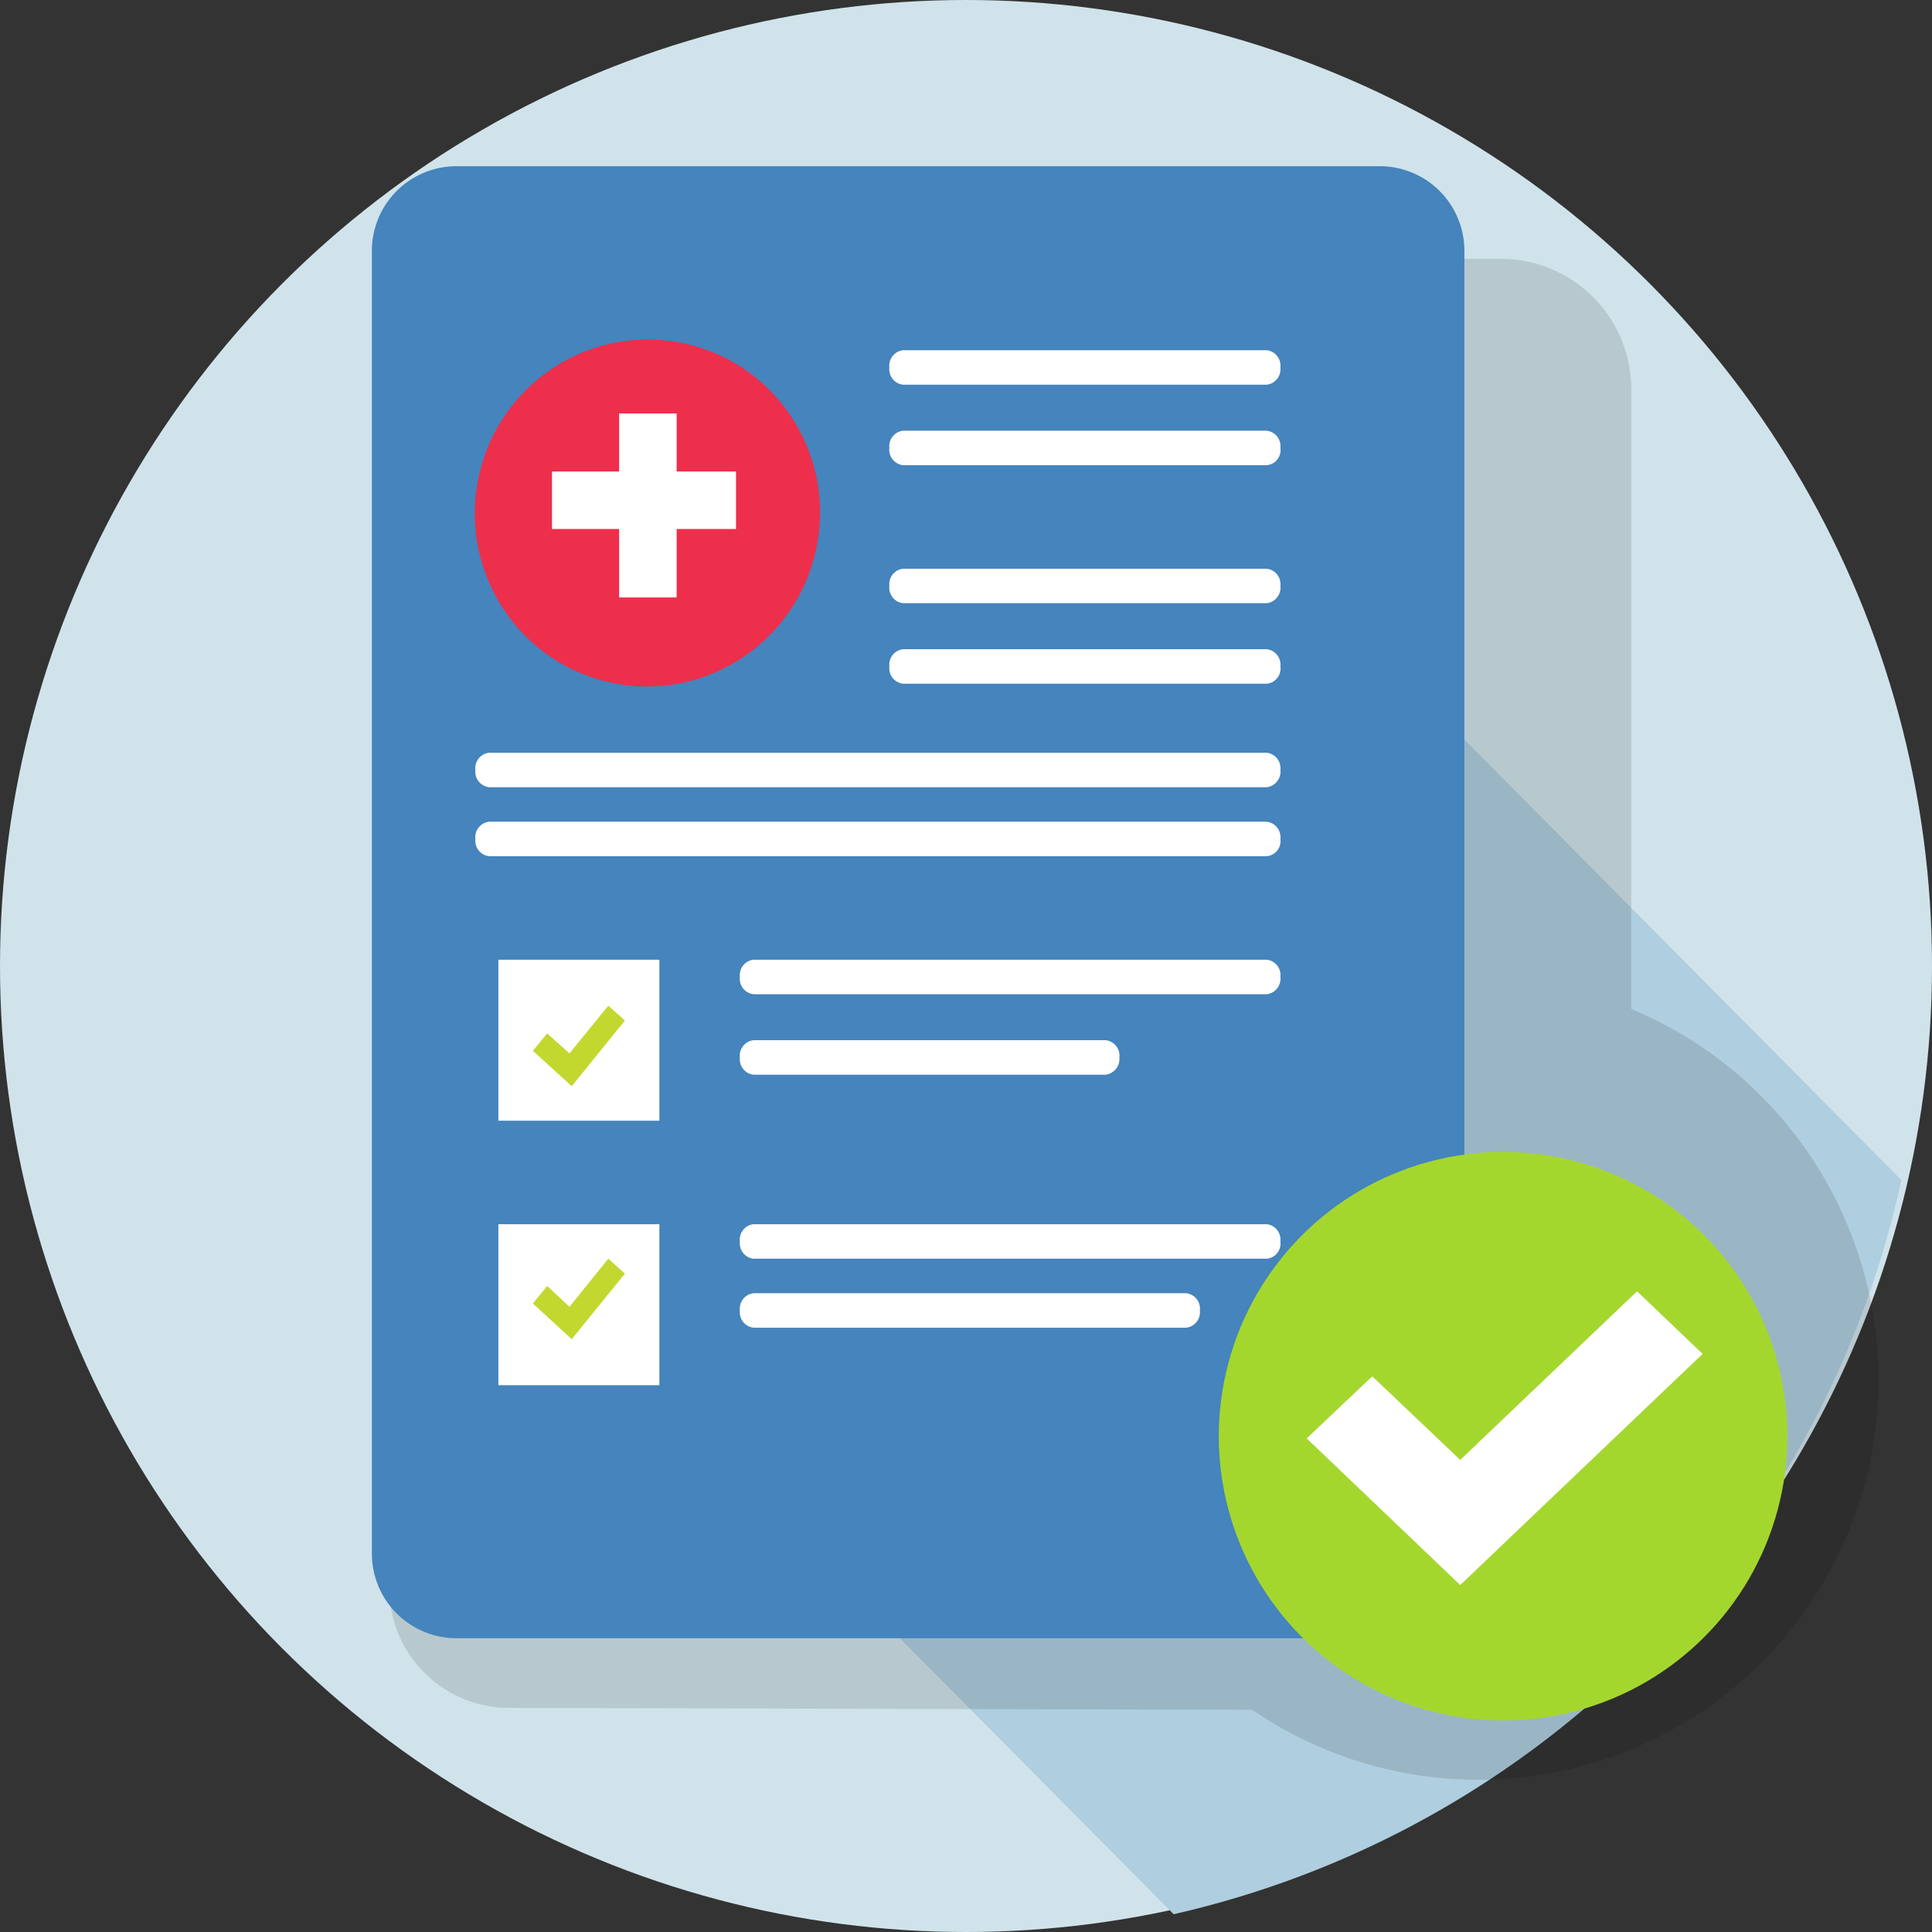 <svg id="Site_Registration" data-name="Site Registration" xmlns="http://www.w3.org/2000/svg" width="168" height="168" viewBox="0 0 168 168">
  <rect x="0" y="0" width="168" height="168" fill="#333333" stroke="none"/>
  <circle id="Oval" cx="84" cy="84" r="84" fill="#d0e3eb"/>
  <path id="Path" d="M114.246,51,79.169,88.786,73.531,83.1,54,117.9,101.72,166A83.76,83.76,0,0,0,165,102.161Z" transform="translate(0.338 0.453)" fill="#afcedf"/>
  <path id="Path-2" data-name="Path" d="M127.849,80.722V26.844A11.345,11.345,0,0,0,116.5,15.493H19.85V131.069A10.429,10.429,0,0,0,30.275,141.5l64.615.163a34.8,34.8,0,0,0,54.462-28.731A34.957,34.957,0,0,0,127.849,80.722Z" transform="translate(14 7.014)" opacity="0.12"/>
  <path id="Path-3" data-name="Path" d="M126.9,134.66a7.346,7.346,0,0,1-7.332,7.34H39.332A7.356,7.356,0,0,1,32,134.608V21.392A7.357,7.357,0,0,1,39.332,14h80.336A7.357,7.357,0,0,1,127,21.392v87.294Z" transform="translate(0.338 0.453)" fill="#4584bc"/>
  <path id="Path-4" data-name="Path" d="M109.805,33H78.192A1.35,1.35,0,0,1,77,31.5h0A1.35,1.35,0,0,1,78.192,30h31.613A1.351,1.351,0,0,1,111,31.5h0A1.355,1.355,0,0,1,109.805,33Z" transform="translate(0.338 0.453)" fill="#fff"/>
  <path id="Path-5" data-name="Path" d="M109.805,40H78.192A1.35,1.35,0,0,1,77,38.5h0A1.35,1.35,0,0,1,78.192,37h31.613A1.351,1.351,0,0,1,111,38.5h0A1.317,1.317,0,0,1,109.805,40Z" transform="translate(0.338 0.453)" fill="#fff"/>
  <path id="Path-6" data-name="Path" d="M109.805,52H78.192A1.35,1.35,0,0,1,77,50.5h0A1.35,1.35,0,0,1,78.192,49h31.613A1.351,1.351,0,0,1,111,50.5h0A1.355,1.355,0,0,1,109.805,52Z" transform="translate(0.338 0.453)" fill="#fff"/>
  <path id="Path-7" data-name="Path" d="M109.805,59H78.192A1.35,1.35,0,0,1,77,57.5h0A1.35,1.35,0,0,1,78.192,56h31.613A1.351,1.351,0,0,1,111,57.5h0A1.317,1.317,0,0,1,109.805,59Z" transform="translate(0.338 0.453)" fill="#fff"/>
  <path id="Path-8" data-name="Path" d="M109.8,68H42.2A1.352,1.352,0,0,1,41,66.5h0A1.352,1.352,0,0,1,42.2,65h67.6a1.352,1.352,0,0,1,1.2,1.5h0A1.356,1.356,0,0,1,109.8,68Z" transform="translate(0.338 0.453)" fill="#fff"/>
  <path id="Path-9" data-name="Path" d="M109.8,74H42.2A1.352,1.352,0,0,1,41,72.5h0A1.352,1.352,0,0,1,42.2,71h67.6a1.352,1.352,0,0,1,1.2,1.5h0A1.319,1.319,0,0,1,109.8,74Z" transform="translate(0.338 0.453)" fill="#fff"/>
  <path id="Path-10" data-name="Path" d="M95.812,93H65.188A1.349,1.349,0,0,1,64,91.5h0A1.349,1.349,0,0,1,65.188,90H95.812A1.349,1.349,0,0,1,97,91.5h0A1.385,1.385,0,0,1,95.812,93Z" transform="translate(0.338 0.453)" fill="#fff"/>
  <path id="Path-11" data-name="Path" d="M109.817,86H65.18A1.347,1.347,0,0,1,64,84.5h0A1.347,1.347,0,0,1,65.18,83h44.637A1.346,1.346,0,0,1,111,84.5h0A1.351,1.351,0,0,1,109.817,86Z" transform="translate(0.338 0.453)" fill="#fff"/>
  <path id="Path-12" data-name="Path" d="M57,97H43V83H57Z" transform="translate(0.338 0.453)" fill="#fff"/>
  <path id="Path-13" data-name="Path" d="M45,95H55V85H45Z" transform="translate(0.338 0.453)" fill="#fff"/>
  <path id="Path-14" data-name="Path" d="M49.379,94,46,90.92l1.242-1.512,1.938,1.736L52.559,87,54,88.288Z" transform="translate(0.338 0.453)" fill="#c3d82e"/>
  <path id="Path-15" data-name="Path" d="M102.8,115H65.2a1.351,1.351,0,0,1-1.2-1.5h0a1.351,1.351,0,0,1,1.2-1.5h37.6a1.351,1.351,0,0,1,1.2,1.5h0A1.355,1.355,0,0,1,102.8,115Z" transform="translate(0.338 0.453)" fill="#fff"/>
  <path id="Path-16" data-name="Path" d="M109.817,109H65.18A1.346,1.346,0,0,1,64,107.5h0a1.346,1.346,0,0,1,1.18-1.5h44.637a1.346,1.346,0,0,1,1.18,1.5h0A1.314,1.314,0,0,1,109.817,109Z" transform="translate(0.338 0.453)" fill="#fff"/>
  <path id="Path-17" data-name="Path" d="M57,120H43V106H57Z" transform="translate(0.338 0.453)" fill="#fff"/>
  <path id="Path-18" data-name="Path" d="M45,118H55V108H45Z" transform="translate(0.338 0.453)" fill="#fff"/>
  <path id="Path-19" data-name="Path" d="M49.379,116,46,112.895l1.242-1.524,1.938,1.806L52.559,109,54,110.3Z" transform="translate(0.338 0.453)" fill="#c3d82e"/>
  <ellipse id="Oval-2" data-name="Oval" cx="15.091" cy="15.007" rx="15.091" ry="15.007" transform="translate(38.258 55.902) rotate(-76.885)" fill="#ed2f4c"/>
  <rect id="Rectangle" width="16" height="5" transform="translate(48 41)" fill="#fff"/>
  <path id="Rectangle-2" data-name="Rectangle" d="M0,0H16V5H0Z" transform="translate(53.838 51.953) rotate(-90)" fill="#fff"/>
  <circle id="Oval-3" data-name="Oval" cx="24.72" cy="24.72" r="24.72" transform="translate(95.744 124.888) rotate(-45)" fill="#a4d72e"/>
  <path id="Path-20" data-name="Path" d="M78.976,88.829,65.626,76.078l5.7-5.4,7.65,7.27L94.353,63.288l5.7,5.442Z" transform="translate(48 49)" fill="#fff"/>
</svg>
